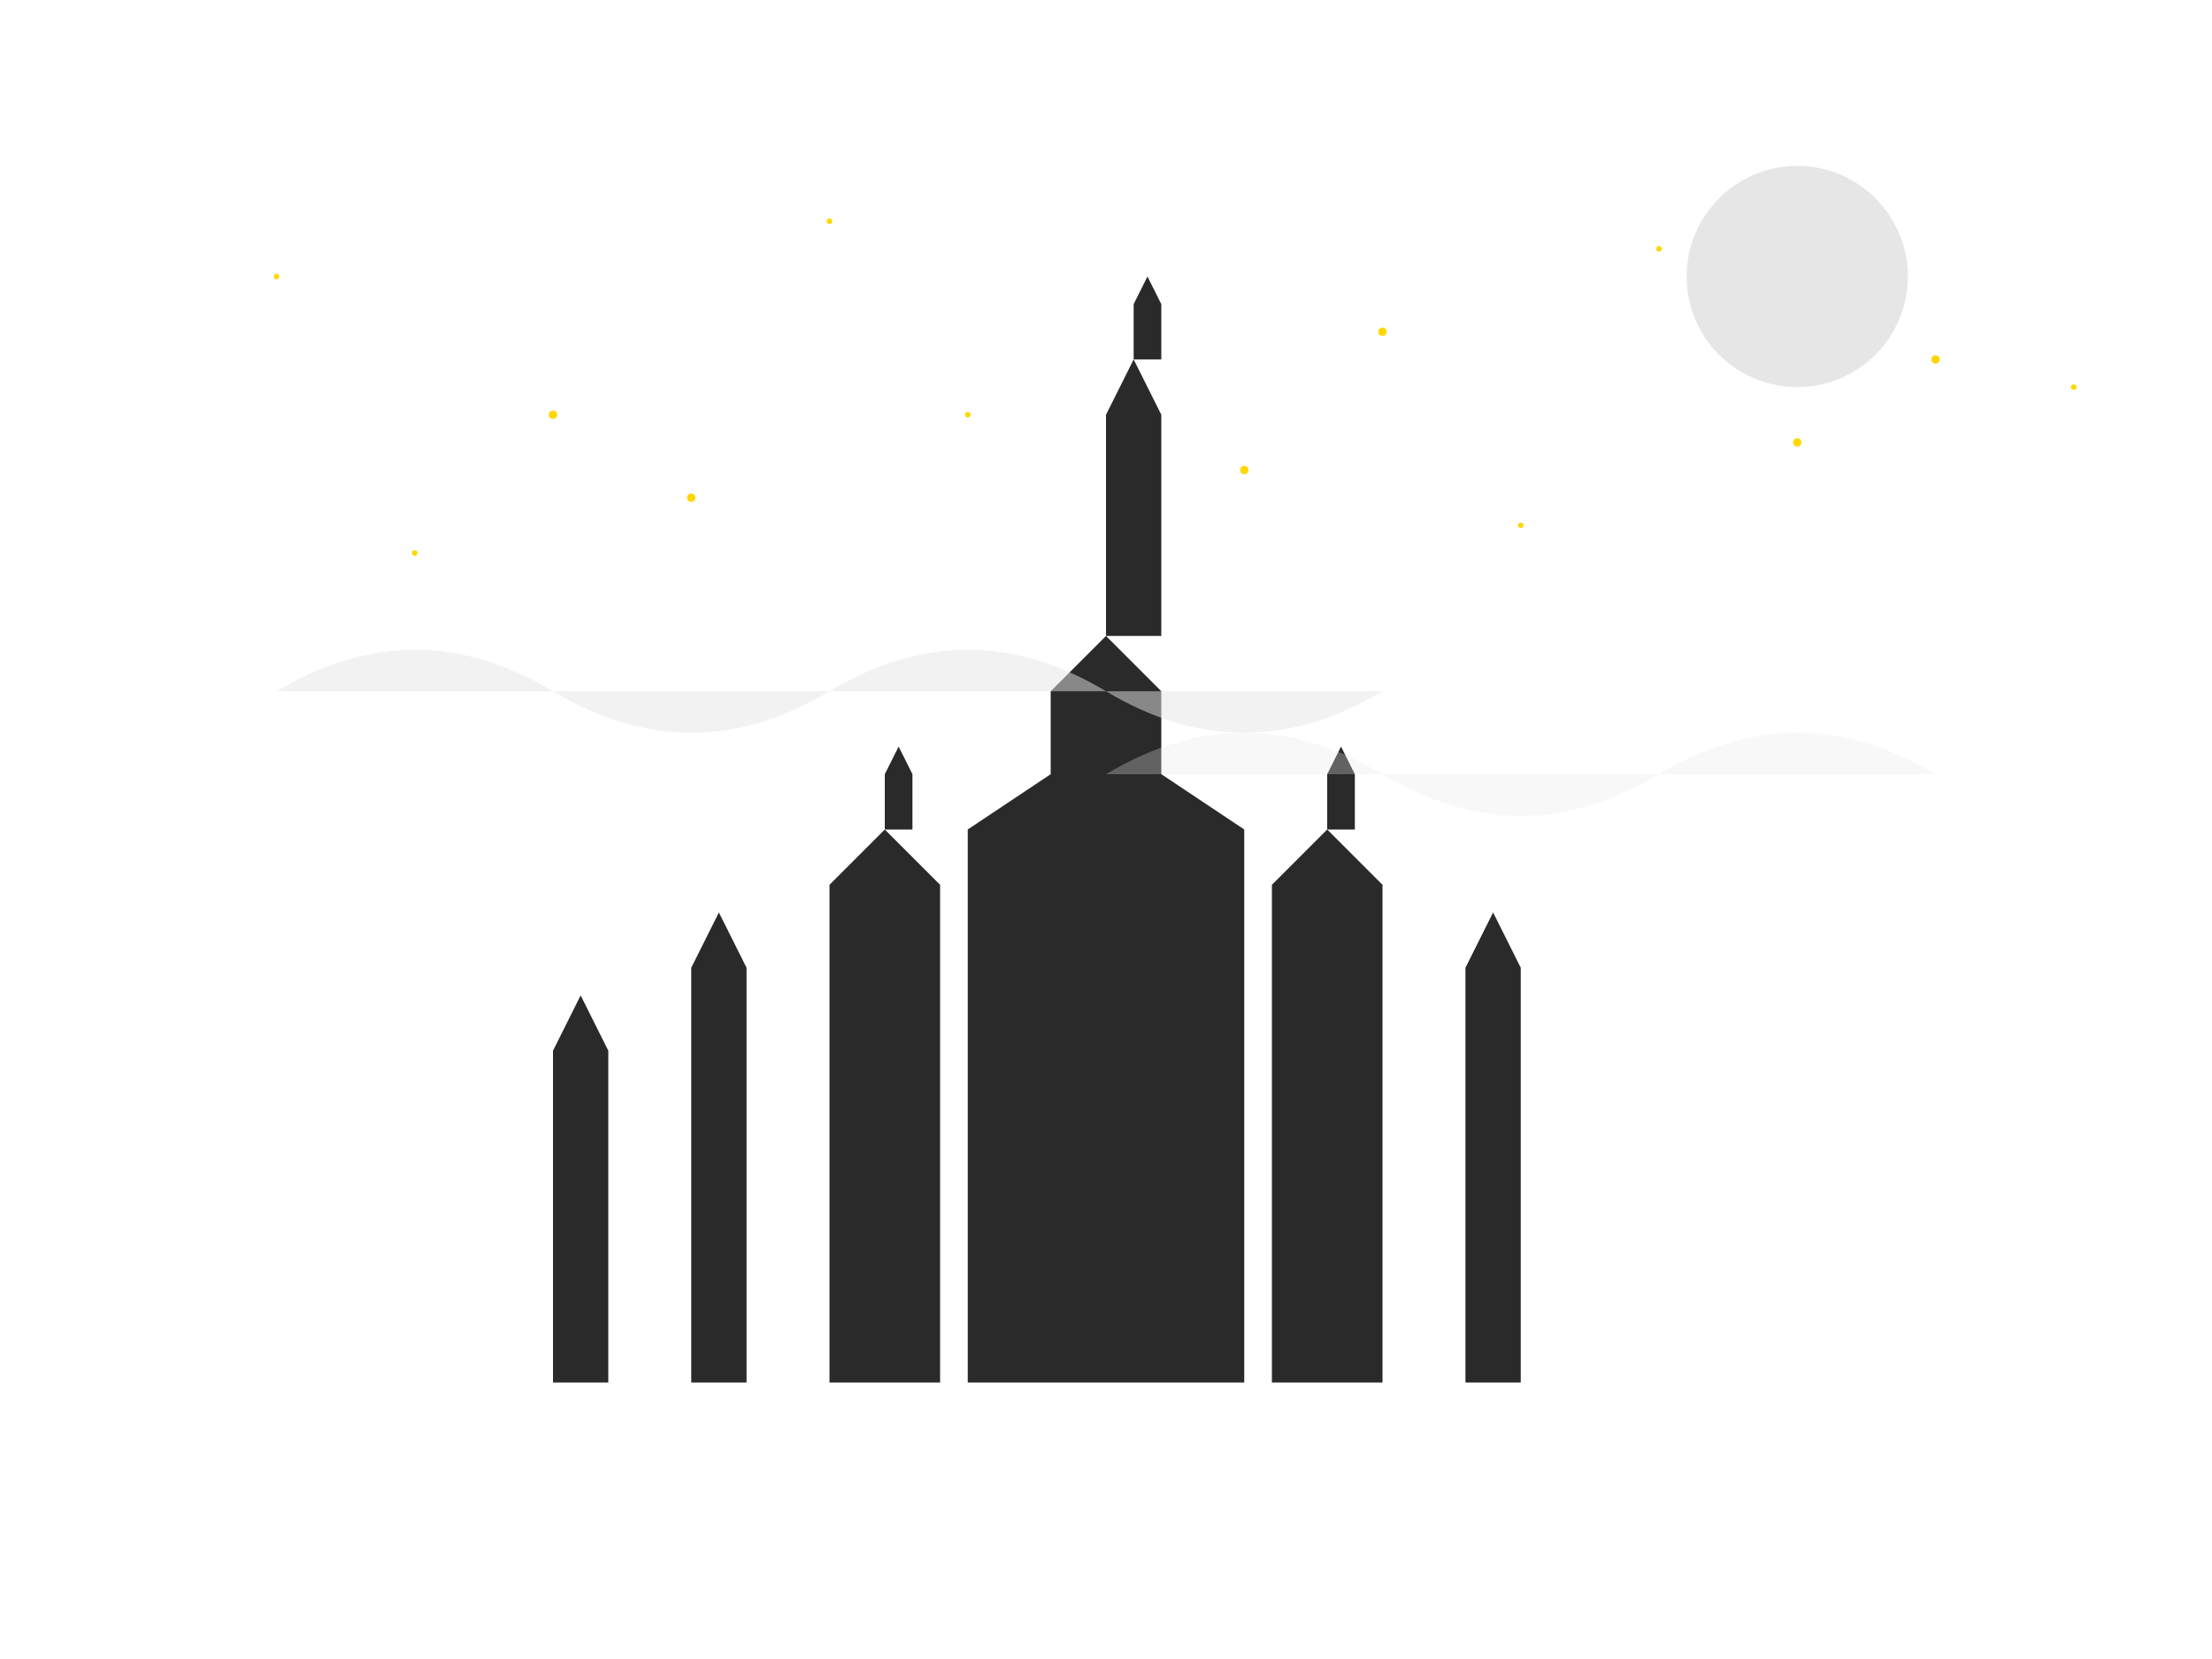 <svg xmlns="http://www.w3.org/2000/svg" viewBox="0 0 800 600" width="800" height="600">
  <!-- Hogwarts Castle Silhouette -->
  <g fill="#2a2a2a">
    <!-- Main Castle Structure -->
    <path d="M350,500 L350,300 L380,280 L380,250 L400,230 L420,250 L420,280 L450,300 L450,500 Z" />
    
    <!-- Left Tower -->
    <path d="M300,500 L300,320 L320,300 L340,320 L340,500 Z" />
    
    <!-- Right Tower -->
    <path d="M460,500 L460,320 L480,300 L500,320 L500,500 Z" />
    
    <!-- Far Left Tower -->
    <path d="M250,500 L250,350 L260,330 L270,350 L270,500 Z" />
    
    <!-- Far Right Tower -->
    <path d="M530,500 L530,350 L540,330 L550,350 L550,500 Z" />
    
    <!-- Astronomy Tower -->
    <path d="M200,500 L200,380 L210,360 L220,380 L220,500 Z" />
    
    <!-- Tallest Tower -->
    <path d="M400,230 L400,150 L410,130 L420,150 L420,230 Z" />
    
    <!-- Small Spires -->
    <path d="M320,300 L320,280 L325,270 L330,280 L330,300 Z" />
    <path d="M480,300 L480,280 L485,270 L490,280 L490,300 Z" />
    <path d="M410,130 L410,110 L415,100 L420,110 L420,130 Z" />
  </g>
  
  <!-- Stars in Background -->
  <g fill="#FFD700">
    <circle cx="100" cy="100" r="1" />
    <circle cx="200" cy="150" r="1.5" />
    <circle cx="300" cy="80" r="1" />
    <circle cx="500" cy="120" r="1.5" />
    <circle cx="600" cy="90" r="1" />
    <circle cx="700" cy="130" r="1.5" />
    <circle cx="150" cy="200" r="1" />
    <circle cx="250" cy="180" r="1.5" />
    <circle cx="350" cy="150" r="1" />
    <circle cx="450" cy="170" r="1.5" />
    <circle cx="550" cy="190" r="1" />
    <circle cx="650" cy="160" r="1.5" />
    <circle cx="750" cy="140" r="1" />
  </g>
  
  <!-- Moon -->
  <circle cx="650" cy="100" r="40" fill="#E6E6E6" />
  
  <!-- Clouds -->
  <path d="M100,250 Q150,220 200,250 T300,250 T400,250 T500,250" fill="#E6E6E6" opacity="0.5" />
  <path d="M700,280 Q650,250 600,280 T500,280 T400,280" fill="#E6E6E6" opacity="0.3" />
</svg>